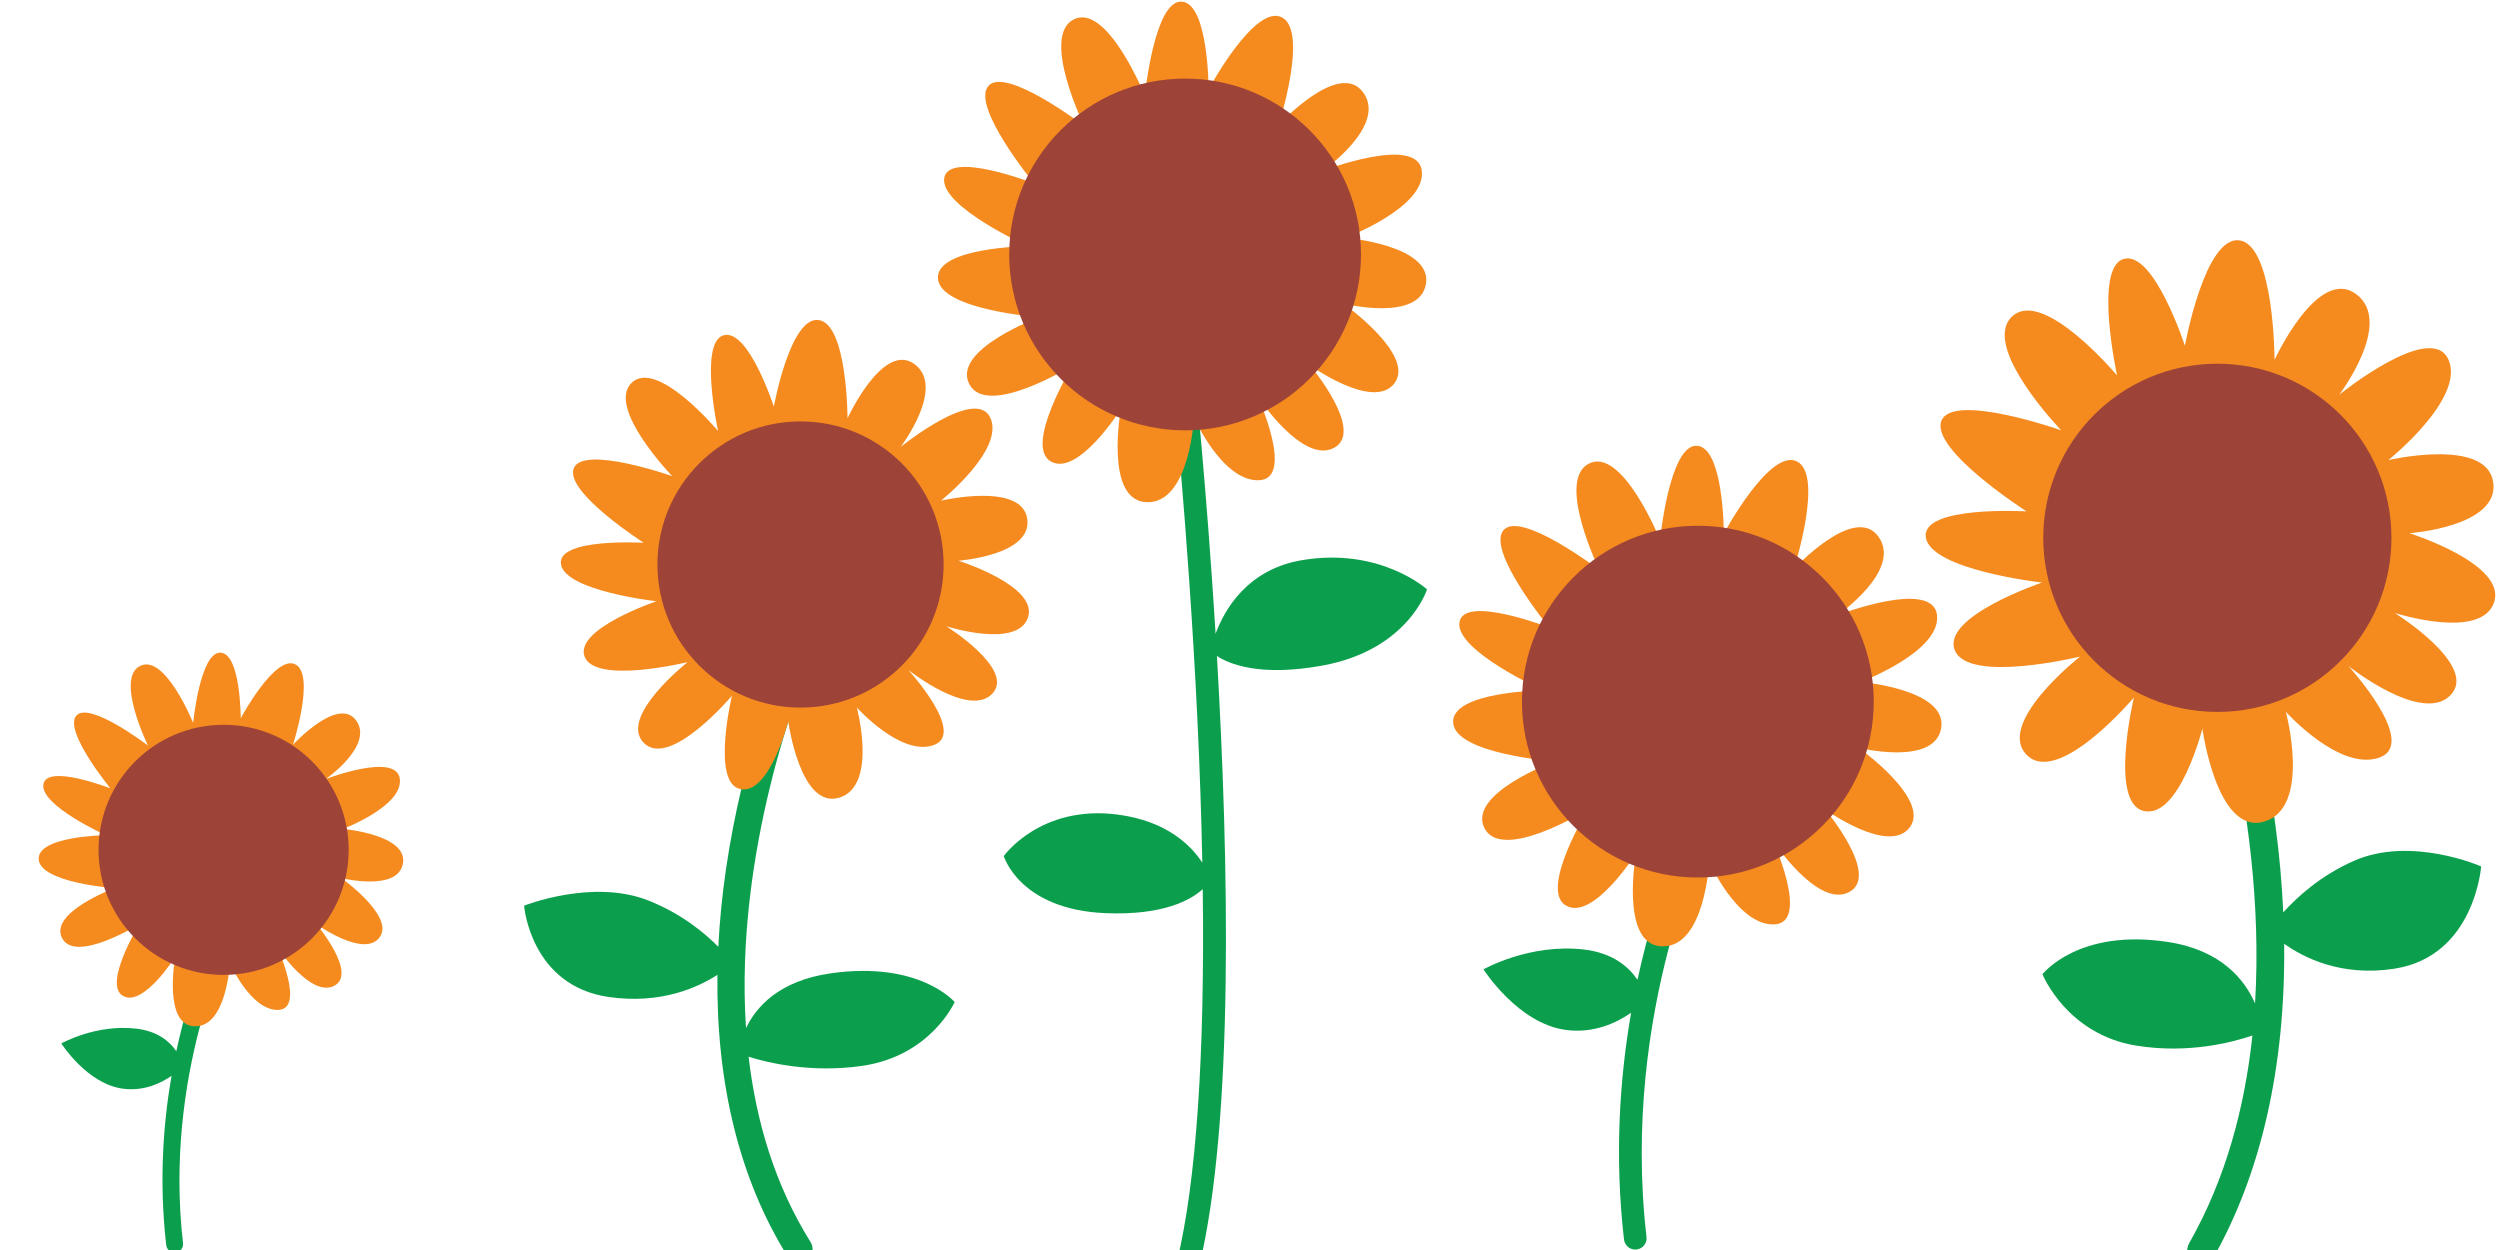 <?xml version="1.0" standalone="no"?>
<!DOCTYPE svg PUBLIC "-//W3C//DTD SVG 1.1//EN" "http://www.w3.org/Graphics/SVG/1.1/DTD/svg11.dtd">
<svg width="590px" height="295px" version="1.1" xmlns="http://www.w3.org/2000/svg" xmlns:xlink="http://www.w3.org/1999/xlink" xml:space="preserve" style="fill-rule:evenodd;clip-rule:evenodd;stroke-linejoin:round;stroke-miterlimit:1.414;">
    <g>
        <g id="Layer1">
            <g>
                <path d="M373.774,224.08C380.71,224.88 384.457,228.277 386.45,231.227C391.294,208.7 398.497,194.244 399.017,193.22C399.684,191.904 401.294,191.38 402.607,192.05C403.924,192.72 404.447,194.327 403.78,195.644C403.567,196.064 382.407,238.46 388.574,291.92C388.744,293.387 387.694,294.714 386.227,294.88C386.124,294.894 386.017,294.897 385.917,294.897C384.577,294.897 383.424,293.894 383.267,292.534C380.964,272.59 382.287,254.31 384.944,239.004C381.634,241.314 376.257,243.94 369.58,243.07C358.237,241.59 350.097,228.767 350.097,228.767C350.097,228.767 360.947,222.6 373.774,224.08Z" style="fill:rgb(11,159,77);fill-rule:nonzero;"/>
            </g>
            <g>
                <path d="M263.774,192.239C275.407,193.757 281.124,199.569 283.744,203.586C283.534,192.768 283.14,181.302 282.557,169.204C280.387,124.265 276.364,86.277 276.324,85.899C276.157,84.33 277.21,82.907 278.674,82.728C280.15,82.546 281.467,83.675 281.634,85.248C281.91,87.832 284.734,114.694 286.88,149.565C288.924,143.997 294.257,134.43 307.18,132.214C325.68,129.04 336.777,139.086 336.777,139.086C336.777,139.086 332.337,153.368 312.114,157.067C297.284,159.787 290.017,156.67 287.194,154.815C290.004,203.121 291.274,264.683 282.974,299.018C282.66,300.308 281.577,301.166 280.387,301.166C280.167,301.166 279.94,301.138 279.717,301.073C278.287,300.676 277.427,299.111 277.8,297.581C282.317,278.904 284.357,248.961 283.847,209.84C281.07,212.364 274.66,216.038 261.06,215.512C240.59,214.719 236.89,202.024 236.89,202.024C236.89,202.024 245.524,189.858 263.774,192.239Z" style="fill:rgb(11,159,77);fill-rule:nonzero;"/>
            </g>
            <g>
                <path d="M153.138,212.568C160.925,215.688 166.35,220.225 169.523,223.445C169.826,217.432 170.423,211.271 171.354,204.966C175.355,177.819 183.611,157.963 183.961,157.133C184.642,155.501 186.517,154.739 188.137,155.425C189.765,156.112 190.525,157.987 189.841,159.615C189.61,160.174 173.213,200.086 176.059,242.643C178.364,237.783 183.714,231.446 196.138,229.69C217.053,226.737 225.297,236.482 225.297,236.482C225.297,236.482 219.704,249.179 203.503,251.538C191.397,253.305 181.103,250.783 176.672,249.395C178.424,264.414 182.783,279.518 191.286,293.117C192.221,294.614 191.771,296.589 190.279,297.527C189.749,297.858 189.164,298.013 188.587,298.013C187.524,298.013 186.485,297.483 185.88,296.517C174.587,278.457 168.994,255.795 169.312,230.057C164.766,233.002 155.997,237.06 143.712,235.301C125.158,232.643 123.685,213.745 123.685,213.745C123.685,213.745 139.883,207.252 153.138,212.568Z" style="fill:rgb(11,159,77);fill-rule:nonzero;"/>
            </g>
            <g>
                <path d="M281.777,98.544C281.777,98.544 288.437,113.587 297.07,113.34C305.704,113.094 296.824,93.611 296.824,93.611C296.824,93.611 307.427,109.64 314.827,105.694C322.227,101.75 309.157,86.21 309.157,86.21C309.157,86.21 324.2,97.061 329.13,90.404C334.067,83.744 317.047,71.66 317.047,71.66C317.047,71.66 335.05,76.1 336.53,66.974C338.01,57.847 317.54,56.12 317.54,56.12C317.54,56.12 336.53,48.971 335.544,40.337C334.557,31.704 312.114,40.337 312.114,40.337C312.114,40.337 327.407,29.73 321.734,21.84C316.06,13.947 301.757,29.484 301.757,29.484C301.757,29.484 308.907,7.287 302.497,4.08C296.084,0.874 285.23,21.101 285.23,21.101C285.23,21.101 285.23,0.627 278.817,0.38C272.407,0.134 270.187,22.581 270.187,22.581C270.187,22.581 261.307,0.627 253.417,4.574C245.524,8.52 255.88,29.73 255.88,29.73C255.88,29.73 237.137,15.427 233.19,20.36C229.247,25.294 244.044,43.297 244.044,43.297C244.044,43.297 223.817,35.404 222.834,42.064C221.847,48.724 242.564,58.094 242.564,58.094C242.564,58.094 220.86,58.34 221.354,65.74C221.847,73.141 245.277,74.867 245.277,74.867C245.277,74.867 224.557,82.51 228.754,90.65C232.944,98.79 253.17,86.21 253.17,86.21C253.17,86.21 241.577,105.2 247.99,108.9C254.4,112.6 264.514,96.57 264.514,96.57C264.514,96.57 260.567,118.274 270.68,118.52C280.794,118.767 281.777,98.544 281.777,98.544Z" style="fill:rgb(245,139,31);fill-rule:nonzero;"/>
            </g>
            <g>
                <path d="M202.2,166.957C202.2,166.957 212.627,178.6 220.354,175.847C228.08,173.097 214.347,158.09 214.347,158.09C214.347,158.09 228.627,169.47 234.157,163.737C239.687,158.004 223.324,147.794 223.324,147.794C223.324,147.794 240.097,153.19 242.604,145.727C245.11,138.267 226.19,132.33 226.19,132.33C226.19,132.33 243.76,131.067 242.424,122.39C241.087,113.71 222.087,118.147 222.087,118.147C222.087,118.147 237.147,106.12 233.727,98.611C230.307,91.1 212.557,105.474 212.557,105.474C212.557,105.474 223.267,91.41 215.827,85.941C208.39,80.474 200.017,98.704 200.017,98.704C200.017,98.704 199.977,76.55 193.244,75.534C186.507,74.514 182.627,95.971 182.627,95.971C182.627,95.971 176.63,77.471 170.764,79.127C164.897,80.784 169.467,101.714 169.467,101.714C169.467,101.714 155.014,84.481 149.04,90.361C143.064,96.237 158.637,112.367 158.637,112.367C158.637,112.367 137.51,104.934 135.39,110.547C133.27,116.16 151.917,128.094 151.917,128.094C151.917,128.094 131.33,126.887 132.39,133.194C133.447,139.5 154.917,141.897 154.917,141.897C154.917,141.897 135.377,148.48 137.99,155.02C140.604,161.56 162.28,156.257 162.28,156.257C162.28,156.257 145.8,169.237 151.974,175.36C158.147,181.487 172.737,164.197 172.737,164.197C172.737,164.197 167.827,184.754 174.704,186.217C181.584,187.68 186.024,170.23 186.024,170.23C186.024,170.23 188.817,191 198.027,188.26C207.234,185.52 202.2,166.957 202.2,166.957Z" style="fill:rgb(245,139,31);fill-rule:nonzero;"/>
            </g>
            <g>
                <path d="M403.37,203.364C403.37,203.364 410.027,218.407 418.66,218.16C427.294,217.914 418.414,198.43 418.414,198.43C418.414,198.43 429.02,214.464 436.42,210.517C443.817,206.57 430.747,191.03 430.747,191.03C430.747,191.03 445.79,201.884 450.724,195.224C455.657,188.564 438.637,176.48 438.637,176.48C438.637,176.48 456.644,180.92 458.124,171.794C459.604,162.667 439.13,160.94 439.13,160.94C439.13,160.94 458.124,153.79 457.137,145.157C456.15,136.524 433.707,145.157 433.707,145.157C433.707,145.157 448.997,134.55 443.324,126.66C437.654,118.767 423.347,134.304 423.347,134.304C423.347,134.304 430.5,112.107 424.087,108.9C417.674,105.694 406.824,125.92 406.824,125.92C406.824,125.92 406.824,105.447 400.41,105.2C393.997,104.954 391.777,127.4 391.777,127.4C391.777,127.4 382.9,105.447 375.007,109.394C367.114,113.34 377.474,134.55 377.474,134.55C377.474,134.55 358.727,120.247 354.784,125.18C350.837,130.11 365.634,148.117 365.634,148.117C365.634,148.117 345.41,140.224 344.424,146.884C343.437,153.544 364.154,162.914 364.154,162.914C364.154,162.914 342.45,163.16 342.944,170.56C343.437,177.96 366.867,179.684 366.867,179.684C366.867,179.684 346.15,187.33 350.344,195.47C354.537,203.61 374.76,191.03 374.76,191.03C374.76,191.03 363.167,210.02 369.58,213.72C375.994,217.42 386.107,201.39 386.107,201.39C386.107,201.39 382.16,223.094 392.27,223.34C402.384,223.587 403.37,203.364 403.37,203.364Z" style="fill:rgb(245,139,31);fill-rule:nonzero;"/>
            </g>
            <g>
                <path d="M238.174,60.054C238.174,37.127 256.757,18.544 279.684,18.544C302.607,18.544 321.194,37.127 321.194,60.054C321.194,82.977 302.607,101.56 279.684,101.56C256.757,101.56 238.174,82.977 238.174,60.054Z" style="fill:rgb(157,67,56);fill-rule:nonzero;"/>
            </g>
            <g>
                <path d="M359.184,165.587C359.184,142.66 377.767,124.077 400.694,124.077C423.62,124.077 442.204,142.66 442.204,165.587C442.204,188.51 423.62,207.097 400.694,207.097C377.767,207.097 359.184,188.51 359.184,165.587Z" style="fill:rgb(157,67,56);fill-rule:nonzero;"/>
            </g>
            <g>
                <path d="M32.145,242.758C37.323,243.355 40.119,245.89 41.607,248.092C45.222,231.278 50.599,220.488 50.987,219.724C51.484,218.741 52.686,218.351 53.666,218.851C54.649,219.351 55.04,220.55 54.542,221.533C54.383,221.846 38.589,253.491 43.192,293.394C43.319,294.488 42.535,295.479 41.44,295.603C41.363,295.613 41.283,295.615 41.209,295.615C40.209,295.615 39.348,294.867 39.231,293.851C37.512,278.966 38.499,265.322 40.482,253.897C38.012,255.621 33.999,257.581 29.015,256.932C20.549,255.827 14.473,246.256 14.473,246.256C14.473,246.256 22.571,241.653 32.145,242.758Z" style="fill:rgb(11,159,77);fill-rule:nonzero;"/>
            </g>
            <g>
                <path d="M54.236,227.295C54.236,227.295 59.205,238.523 65.648,238.339C72.092,238.155 65.464,223.613 65.464,223.613C65.464,223.613 73.381,235.58 78.904,232.634C84.425,229.688 74.67,218.089 74.67,218.089C74.67,218.089 85.898,226.19 89.581,221.219C93.263,216.248 80.559,207.229 80.559,207.229C80.559,207.229 93.999,210.543 95.104,203.731C96.209,196.919 80.927,195.63 80.927,195.63C80.927,195.63 95.104,190.293 94.367,183.85C93.631,177.406 76.879,183.85 76.879,183.85C76.879,183.85 88.292,175.933 84.057,170.044C79.825,164.152 69.147,175.749 69.147,175.749C69.147,175.749 74.486,159.181 69.699,156.788C64.912,154.394 56.814,169.491 56.814,169.491C56.814,169.491 56.814,154.21 52.027,154.026C47.24,153.842 45.583,170.596 45.583,170.596C45.583,170.596 38.957,154.21 33.066,157.156C27.174,160.102 34.907,175.933 34.907,175.933C34.907,175.933 20.914,165.257 17.971,168.939C15.025,172.619 26.069,186.059 26.069,186.059C26.069,186.059 10.975,180.167 10.238,185.138C9.502,190.109 24.965,197.103 24.965,197.103C24.965,197.103 8.765,197.287 9.134,202.811C9.502,208.334 26.99,209.62 26.99,209.62C26.99,209.62 11.527,215.328 14.657,221.403C17.787,227.479 32.882,218.089 32.882,218.089C32.882,218.089 24.228,232.264 29.015,235.025C33.802,237.787 41.351,225.822 41.351,225.822C41.351,225.822 38.405,242.021 45.951,242.206C53.5,242.39 54.236,227.295 54.236,227.295Z" style="fill:rgb(245,139,31);fill-rule:nonzero;"/>
            </g>
            <g>
                <path d="M23.255,200.565C23.255,184.263 36.469,171.048 52.772,171.048C69.074,171.048 82.288,184.263 82.288,200.565C82.288,216.865 69.074,230.082 52.772,230.082C36.469,230.082 23.255,216.865 23.255,200.565Z" style="fill:rgb(157,67,56);fill-rule:nonzero;"/>
            </g>
            <g>
                <path d="M155.154,133.224C155.154,114.57 170.274,99.451 188.924,99.451C207.577,99.451 222.694,114.57 222.694,133.224C222.694,151.874 207.577,166.994 188.924,166.994C170.274,166.994 155.154,151.874 155.154,133.224Z" style="fill:rgb(157,67,56);fill-rule:nonzero;"/>
            </g>
            <g>
                <path d="M555.543,203.152C547.61,206.646 542.083,211.725 538.85,215.33C538.542,208.598 537.934,201.701 536.985,194.642C532.909,164.252 524.497,142.022 524.14,141.093C523.447,139.266 521.537,138.413 519.886,139.181C518.227,139.95 517.453,142.049 518.15,143.872C518.385,144.497 535.091,189.179 532.191,236.822C529.843,231.381 524.392,224.287 511.734,222.321C490.426,219.016 482.026,229.925 482.026,229.925C482.026,229.925 487.725,244.14 504.231,246.78C516.564,248.759 527.052,245.935 531.566,244.381C529.782,261.196 525.341,278.104 516.678,293.329C515.725,295.004 516.183,297.215 517.704,298.265C518.243,298.636 518.84,298.81 519.428,298.81C520.511,298.81 521.569,298.216 522.185,297.135C533.691,276.916 539.39,251.546 539.065,222.732C543.697,226.029 552.631,230.573 565.147,228.602C584.05,225.627 585.551,204.47 585.551,204.47C585.551,204.47 569.049,197.202 555.543,203.152Z" style="fill:rgb(11,159,77);"/>
            </g>
            <g>
                <path d="M539.449,167.971C539.449,167.971 552.135,182.137 561.536,178.787C570.937,175.441 554.228,157.183 554.228,157.183C554.228,157.183 571.603,171.029 578.331,164.053C585.059,157.077 565.15,144.655 565.15,144.655C565.15,144.655 585.558,151.221 588.608,142.14C591.658,133.064 568.638,125.841 568.638,125.841C568.638,125.841 590.015,124.304 588.389,113.747C586.763,103.186 563.645,108.584 563.645,108.584C563.645,108.584 581.969,93.951 577.808,84.814C573.647,75.676 552.05,93.164 552.05,93.164C552.05,93.164 565.081,76.053 556.029,69.398C546.981,62.747 536.793,84.927 536.793,84.927C536.793,84.927 536.744,57.973 528.552,56.736C520.355,55.495 515.635,81.602 515.635,81.602C515.635,81.602 508.339,59.093 501.201,61.108C494.063,63.124 499.623,88.59 499.623,88.59C499.623,88.59 482.038,67.622 474.77,74.776C467.498,81.926 486.446,101.551 486.446,101.551C486.446,101.551 460.741,92.507 458.162,99.337C455.583,106.167 478.27,120.686 478.27,120.686C478.27,120.686 453.222,119.218 454.512,126.891C455.798,134.564 481.92,137.48 481.92,137.48C481.92,137.48 458.146,145.49 461.325,153.447C464.505,161.405 490.879,154.952 490.879,154.952C490.879,154.952 470.828,170.745 478.339,178.195C485.85,185.649 503.602,164.613 503.602,164.613C503.602,164.613 497.628,189.624 505.994,191.404C514.365,193.185 519.767,171.953 519.767,171.953C519.767,171.953 523.166,197.224 534.372,193.89C545.573,190.557 539.449,167.971 539.449,167.971Z" style="fill:rgb(245,139,31);fill-rule:nonzero;"/>
            </g>
            <g>
                <path d="M482.208,126.928C482.208,104.232 500.604,85.836 523.296,85.836C545.991,85.836 564.384,104.232 564.384,126.928C564.384,149.619 545.991,168.015 523.296,168.015C500.604,168.015 482.208,149.619 482.208,126.928Z" style="fill:rgb(157,67,56);fill-rule:nonzero;"/>
            </g>
        </g>
    </g>
</svg>
